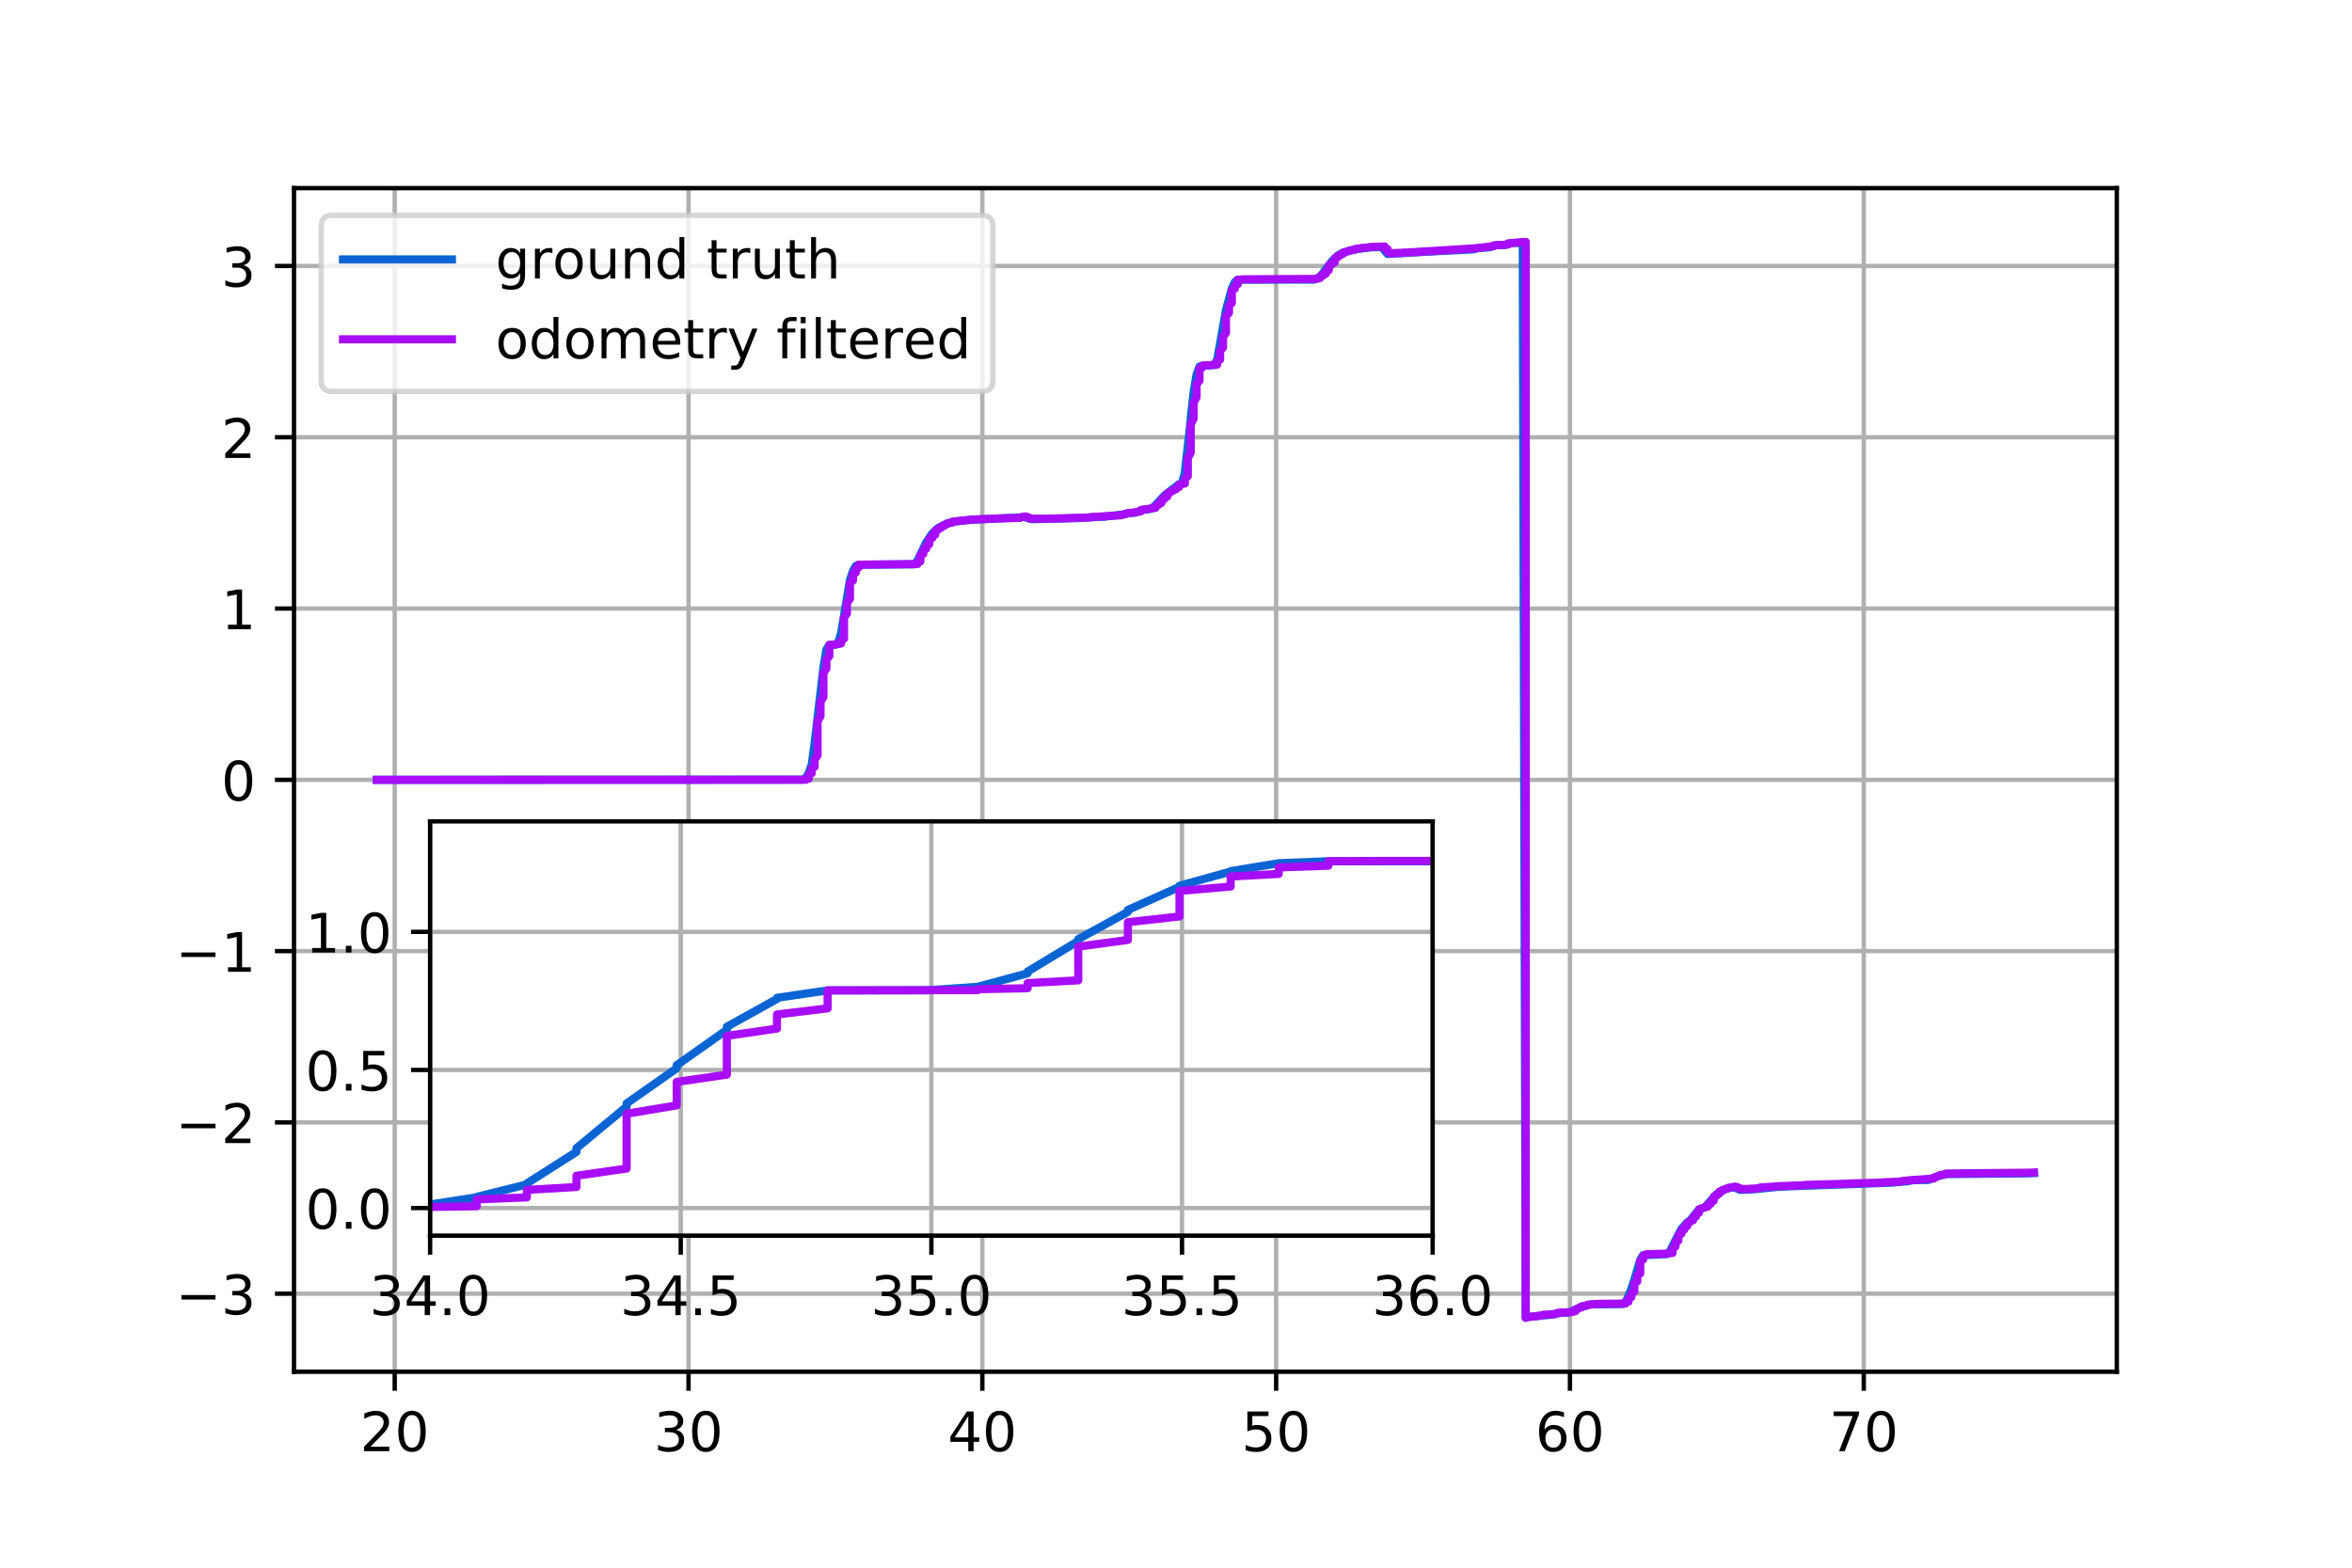 <?xml version="1.0" encoding="utf-8" standalone="no"?>
<!DOCTYPE svg PUBLIC "-//W3C//DTD SVG 1.1//EN"
  "http://www.w3.org/Graphics/SVG/1.1/DTD/svg11.dtd">
<!-- Created with matplotlib (https://matplotlib.org/) -->
<svg height="288pt" version="1.1" viewBox="0 0 432 288" width="432pt" xmlns="http://www.w3.org/2000/svg" xmlns:xlink="http://www.w3.org/1999/xlink">
 <defs>
  <style type="text/css">
*{stroke-linecap:butt;stroke-linejoin:round;}
  </style>
 </defs>
 <g id="figure_1">
  <g id="patch_1">
   <path d="M 0 288 
L 432 288 
L 432 0 
L 0 0 
z
" style="fill:#ffffff;"/>
  </g>
  <g id="axes_1">
   <g id="patch_2">
    <path d="M 54 252 
L 388.8 252 
L 388.8 34.56 
L 54 34.56 
z
" style="fill:#ffffff;"/>
   </g>
   <g id="matplotlib.axis_1">
    <g id="xtick_1">
     <g id="line2d_1">
      <path clip-path="url(#p3c1701b77e)" d="M 72.499 252 
L 72.499 34.56 
" style="fill:none;stroke:#b0b0b0;stroke-linecap:square;stroke-width:0.8;"/>
     </g>
     <g id="line2d_2">
      <defs>
       <path d="M 0 0 
L 0 3.5 
" id="m0118f9ee13" style="stroke:#000000;stroke-width:0.8;"/>
      </defs>
      <g>
       <use style="stroke:#000000;stroke-width:0.8;" x="72.499" xlink:href="#m0118f9ee13" y="252"/>
      </g>
     </g>
     <g id="text_1">
      <!-- 20 -->
      <defs>
       <path d="M 19.188 8.297 
L 53.609 8.297 
L 53.609 0 
L 7.328 0 
L 7.328 8.297 
Q 12.938 14.109 22.625 23.891 
Q 32.328 33.688 34.812 36.531 
Q 39.547 41.844 41.422 45.531 
Q 43.312 49.219 43.312 52.781 
Q 43.312 58.594 39.234 62.25 
Q 35.156 65.922 28.609 65.922 
Q 23.969 65.922 18.812 64.312 
Q 13.672 62.703 7.812 59.422 
L 7.812 69.391 
Q 13.766 71.781 18.938 73 
Q 24.125 74.219 28.422 74.219 
Q 39.75 74.219 46.484 68.547 
Q 53.219 62.891 53.219 53.422 
Q 53.219 48.922 51.531 44.891 
Q 49.859 40.875 45.406 35.406 
Q 44.188 33.984 37.641 27.219 
Q 31.109 20.453 19.188 8.297 
z
" id="DejaVuSans-50"/>
       <path d="M 31.781 66.406 
Q 24.172 66.406 20.328 58.906 
Q 16.5 51.422 16.5 36.375 
Q 16.5 21.391 20.328 13.891 
Q 24.172 6.391 31.781 6.391 
Q 39.453 6.391 43.281 13.891 
Q 47.125 21.391 47.125 36.375 
Q 47.125 51.422 43.281 58.906 
Q 39.453 66.406 31.781 66.406 
z
M 31.781 74.219 
Q 44.047 74.219 50.516 64.516 
Q 56.984 54.828 56.984 36.375 
Q 56.984 17.969 50.516 8.266 
Q 44.047 -1.422 31.781 -1.422 
Q 19.531 -1.422 13.062 8.266 
Q 6.594 17.969 6.594 36.375 
Q 6.594 54.828 13.062 64.516 
Q 19.531 74.219 31.781 74.219 
z
" id="DejaVuSans-48"/>
      </defs>
      <g transform="translate(66.137 266.598)scale(0.1 -0.1)">
       <use xlink:href="#DejaVuSans-50"/>
       <use x="63.623" xlink:href="#DejaVuSans-48"/>
      </g>
     </g>
    </g>
    <g id="xtick_2">
     <g id="line2d_3">
      <path clip-path="url(#p3c1701b77e)" d="M 126.464 252 
L 126.464 34.56 
" style="fill:none;stroke:#b0b0b0;stroke-linecap:square;stroke-width:0.8;"/>
     </g>
     <g id="line2d_4">
      <g>
       <use style="stroke:#000000;stroke-width:0.8;" x="126.464" xlink:href="#m0118f9ee13" y="252"/>
      </g>
     </g>
     <g id="text_2">
      <!-- 30 -->
      <defs>
       <path d="M 40.578 39.312 
Q 47.656 37.797 51.625 33 
Q 55.609 28.219 55.609 21.188 
Q 55.609 10.406 48.188 4.484 
Q 40.766 -1.422 27.094 -1.422 
Q 22.516 -1.422 17.656 -0.516 
Q 12.797 0.391 7.625 2.203 
L 7.625 11.719 
Q 11.719 9.328 16.594 8.109 
Q 21.484 6.891 26.812 6.891 
Q 36.078 6.891 40.938 10.547 
Q 45.797 14.203 45.797 21.188 
Q 45.797 27.641 41.281 31.266 
Q 36.766 34.906 28.719 34.906 
L 20.219 34.906 
L 20.219 43.016 
L 29.109 43.016 
Q 36.375 43.016 40.234 45.922 
Q 44.094 48.828 44.094 54.297 
Q 44.094 59.906 40.109 62.906 
Q 36.141 65.922 28.719 65.922 
Q 24.656 65.922 20.016 65.031 
Q 15.375 64.156 9.812 62.312 
L 9.812 71.094 
Q 15.438 72.656 20.344 73.438 
Q 25.25 74.219 29.594 74.219 
Q 40.828 74.219 47.359 69.109 
Q 53.906 64.016 53.906 55.328 
Q 53.906 49.266 50.438 45.094 
Q 46.969 40.922 40.578 39.312 
z
" id="DejaVuSans-51"/>
      </defs>
      <g transform="translate(120.102 266.598)scale(0.1 -0.1)">
       <use xlink:href="#DejaVuSans-51"/>
       <use x="63.623" xlink:href="#DejaVuSans-48"/>
      </g>
     </g>
    </g>
    <g id="xtick_3">
     <g id="line2d_5">
      <path clip-path="url(#p3c1701b77e)" d="M 180.43 252 
L 180.43 34.56 
" style="fill:none;stroke:#b0b0b0;stroke-linecap:square;stroke-width:0.8;"/>
     </g>
     <g id="line2d_6">
      <g>
       <use style="stroke:#000000;stroke-width:0.8;" x="180.43" xlink:href="#m0118f9ee13" y="252"/>
      </g>
     </g>
     <g id="text_3">
      <!-- 40 -->
      <defs>
       <path d="M 37.797 64.312 
L 12.891 25.391 
L 37.797 25.391 
z
M 35.203 72.906 
L 47.609 72.906 
L 47.609 25.391 
L 58.016 25.391 
L 58.016 17.188 
L 47.609 17.188 
L 47.609 0 
L 37.797 0 
L 37.797 17.188 
L 4.891 17.188 
L 4.891 26.703 
z
" id="DejaVuSans-52"/>
      </defs>
      <g transform="translate(174.067 266.598)scale(0.1 -0.1)">
       <use xlink:href="#DejaVuSans-52"/>
       <use x="63.623" xlink:href="#DejaVuSans-48"/>
      </g>
     </g>
    </g>
    <g id="xtick_4">
     <g id="line2d_7">
      <path clip-path="url(#p3c1701b77e)" d="M 234.395 252 
L 234.395 34.56 
" style="fill:none;stroke:#b0b0b0;stroke-linecap:square;stroke-width:0.8;"/>
     </g>
     <g id="line2d_8">
      <g>
       <use style="stroke:#000000;stroke-width:0.8;" x="234.395" xlink:href="#m0118f9ee13" y="252"/>
      </g>
     </g>
     <g id="text_4">
      <!-- 50 -->
      <defs>
       <path d="M 10.797 72.906 
L 49.516 72.906 
L 49.516 64.594 
L 19.828 64.594 
L 19.828 46.734 
Q 21.969 47.469 24.109 47.828 
Q 26.266 48.188 28.422 48.188 
Q 40.625 48.188 47.75 41.5 
Q 54.891 34.812 54.891 23.391 
Q 54.891 11.625 47.562 5.094 
Q 40.234 -1.422 26.906 -1.422 
Q 22.312 -1.422 17.547 -0.641 
Q 12.797 0.141 7.719 1.703 
L 7.719 11.625 
Q 12.109 9.234 16.797 8.062 
Q 21.484 6.891 26.703 6.891 
Q 35.156 6.891 40.078 11.328 
Q 45.016 15.766 45.016 23.391 
Q 45.016 31 40.078 35.438 
Q 35.156 39.891 26.703 39.891 
Q 22.75 39.891 18.812 39.016 
Q 14.891 38.141 10.797 36.281 
z
" id="DejaVuSans-53"/>
      </defs>
      <g transform="translate(228.032 266.598)scale(0.1 -0.1)">
       <use xlink:href="#DejaVuSans-53"/>
       <use x="63.623" xlink:href="#DejaVuSans-48"/>
      </g>
     </g>
    </g>
    <g id="xtick_5">
     <g id="line2d_9">
      <path clip-path="url(#p3c1701b77e)" d="M 288.36 252 
L 288.36 34.56 
" style="fill:none;stroke:#b0b0b0;stroke-linecap:square;stroke-width:0.8;"/>
     </g>
     <g id="line2d_10">
      <g>
       <use style="stroke:#000000;stroke-width:0.8;" x="288.36" xlink:href="#m0118f9ee13" y="252"/>
      </g>
     </g>
     <g id="text_5">
      <!-- 60 -->
      <defs>
       <path d="M 33.016 40.375 
Q 26.375 40.375 22.484 35.828 
Q 18.609 31.297 18.609 23.391 
Q 18.609 15.531 22.484 10.953 
Q 26.375 6.391 33.016 6.391 
Q 39.656 6.391 43.531 10.953 
Q 47.406 15.531 47.406 23.391 
Q 47.406 31.297 43.531 35.828 
Q 39.656 40.375 33.016 40.375 
z
M 52.594 71.297 
L 52.594 62.312 
Q 48.875 64.062 45.094 64.984 
Q 41.312 65.922 37.594 65.922 
Q 27.828 65.922 22.672 59.328 
Q 17.531 52.734 16.797 39.406 
Q 19.672 43.656 24.016 45.922 
Q 28.375 48.188 33.594 48.188 
Q 44.578 48.188 50.953 41.516 
Q 57.328 34.859 57.328 23.391 
Q 57.328 12.156 50.688 5.359 
Q 44.047 -1.422 33.016 -1.422 
Q 20.359 -1.422 13.672 8.266 
Q 6.984 17.969 6.984 36.375 
Q 6.984 53.656 15.188 63.938 
Q 23.391 74.219 37.203 74.219 
Q 40.922 74.219 44.703 73.484 
Q 48.484 72.75 52.594 71.297 
z
" id="DejaVuSans-54"/>
      </defs>
      <g transform="translate(281.998 266.598)scale(0.1 -0.1)">
       <use xlink:href="#DejaVuSans-54"/>
       <use x="63.623" xlink:href="#DejaVuSans-48"/>
      </g>
     </g>
    </g>
    <g id="xtick_6">
     <g id="line2d_11">
      <path clip-path="url(#p3c1701b77e)" d="M 342.325 252 
L 342.325 34.56 
" style="fill:none;stroke:#b0b0b0;stroke-linecap:square;stroke-width:0.8;"/>
     </g>
     <g id="line2d_12">
      <g>
       <use style="stroke:#000000;stroke-width:0.8;" x="342.325" xlink:href="#m0118f9ee13" y="252"/>
      </g>
     </g>
     <g id="text_6">
      <!-- 70 -->
      <defs>
       <path d="M 8.203 72.906 
L 55.078 72.906 
L 55.078 68.703 
L 28.609 0 
L 18.312 0 
L 43.219 64.594 
L 8.203 64.594 
z
" id="DejaVuSans-55"/>
      </defs>
      <g transform="translate(335.963 266.598)scale(0.1 -0.1)">
       <use xlink:href="#DejaVuSans-55"/>
       <use x="63.623" xlink:href="#DejaVuSans-48"/>
      </g>
     </g>
    </g>
   </g>
   <g id="matplotlib.axis_2">
    <g id="ytick_1">
     <g id="line2d_13">
      <path clip-path="url(#p3c1701b77e)" d="M 54 237.661 
L 388.8 237.661 
" style="fill:none;stroke:#b0b0b0;stroke-linecap:square;stroke-width:0.8;"/>
     </g>
     <g id="line2d_14">
      <defs>
       <path d="M 0 0 
L -3.5 0 
" id="mb3abea4420" style="stroke:#000000;stroke-width:0.8;"/>
      </defs>
      <g>
       <use style="stroke:#000000;stroke-width:0.8;" x="54" xlink:href="#mb3abea4420" y="237.661"/>
      </g>
     </g>
     <g id="text_7">
      <!-- −3 -->
      <defs>
       <path d="M 10.594 35.5 
L 73.188 35.5 
L 73.188 27.203 
L 10.594 27.203 
z
" id="DejaVuSans-8722"/>
      </defs>
      <g transform="translate(32.258 241.46)scale(0.1 -0.1)">
       <use xlink:href="#DejaVuSans-8722"/>
       <use x="83.789" xlink:href="#DejaVuSans-51"/>
      </g>
     </g>
    </g>
    <g id="ytick_2">
     <g id="line2d_15">
      <path clip-path="url(#p3c1701b77e)" d="M 54 206.194 
L 388.8 206.194 
" style="fill:none;stroke:#b0b0b0;stroke-linecap:square;stroke-width:0.8;"/>
     </g>
     <g id="line2d_16">
      <g>
       <use style="stroke:#000000;stroke-width:0.8;" x="54" xlink:href="#mb3abea4420" y="206.194"/>
      </g>
     </g>
     <g id="text_8">
      <!-- −2 -->
      <g transform="translate(32.258 209.994)scale(0.1 -0.1)">
       <use xlink:href="#DejaVuSans-8722"/>
       <use x="83.789" xlink:href="#DejaVuSans-50"/>
      </g>
     </g>
    </g>
    <g id="ytick_3">
     <g id="line2d_17">
      <path clip-path="url(#p3c1701b77e)" d="M 54 174.728 
L 388.8 174.728 
" style="fill:none;stroke:#b0b0b0;stroke-linecap:square;stroke-width:0.8;"/>
     </g>
     <g id="line2d_18">
      <g>
       <use style="stroke:#000000;stroke-width:0.8;" x="54" xlink:href="#mb3abea4420" y="174.728"/>
      </g>
     </g>
     <g id="text_9">
      <!-- −1 -->
      <defs>
       <path d="M 12.406 8.297 
L 28.516 8.297 
L 28.516 63.922 
L 10.984 60.406 
L 10.984 69.391 
L 28.422 72.906 
L 38.281 72.906 
L 38.281 8.297 
L 54.391 8.297 
L 54.391 0 
L 12.406 0 
z
" id="DejaVuSans-49"/>
      </defs>
      <g transform="translate(32.258 178.527)scale(0.1 -0.1)">
       <use xlink:href="#DejaVuSans-8722"/>
       <use x="83.789" xlink:href="#DejaVuSans-49"/>
      </g>
     </g>
    </g>
    <g id="ytick_4">
     <g id="line2d_19">
      <path clip-path="url(#p3c1701b77e)" d="M 54 143.261 
L 388.8 143.261 
" style="fill:none;stroke:#b0b0b0;stroke-linecap:square;stroke-width:0.8;"/>
     </g>
     <g id="line2d_20">
      <g>
       <use style="stroke:#000000;stroke-width:0.8;" x="54" xlink:href="#mb3abea4420" y="143.261"/>
      </g>
     </g>
     <g id="text_10">
      <!-- 0 -->
      <g transform="translate(40.638 147.06)scale(0.1 -0.1)">
       <use xlink:href="#DejaVuSans-48"/>
      </g>
     </g>
    </g>
    <g id="ytick_5">
     <g id="line2d_21">
      <path clip-path="url(#p3c1701b77e)" d="M 54 111.794 
L 388.8 111.794 
" style="fill:none;stroke:#b0b0b0;stroke-linecap:square;stroke-width:0.8;"/>
     </g>
     <g id="line2d_22">
      <g>
       <use style="stroke:#000000;stroke-width:0.8;" x="54" xlink:href="#mb3abea4420" y="111.794"/>
      </g>
     </g>
     <g id="text_11">
      <!-- 1 -->
      <g transform="translate(40.638 115.594)scale(0.1 -0.1)">
       <use xlink:href="#DejaVuSans-49"/>
      </g>
     </g>
    </g>
    <g id="ytick_6">
     <g id="line2d_23">
      <path clip-path="url(#p3c1701b77e)" d="M 54 80.328 
L 388.8 80.328 
" style="fill:none;stroke:#b0b0b0;stroke-linecap:square;stroke-width:0.8;"/>
     </g>
     <g id="line2d_24">
      <g>
       <use style="stroke:#000000;stroke-width:0.8;" x="54" xlink:href="#mb3abea4420" y="80.328"/>
      </g>
     </g>
     <g id="text_12">
      <!-- 2 -->
      <g transform="translate(40.638 84.127)scale(0.1 -0.1)">
       <use xlink:href="#DejaVuSans-50"/>
      </g>
     </g>
    </g>
    <g id="ytick_7">
     <g id="line2d_25">
      <path clip-path="url(#p3c1701b77e)" d="M 54 48.861 
L 388.8 48.861 
" style="fill:none;stroke:#b0b0b0;stroke-linecap:square;stroke-width:0.8;"/>
     </g>
     <g id="line2d_26">
      <g>
       <use style="stroke:#000000;stroke-width:0.8;" x="54" xlink:href="#mb3abea4420" y="48.861"/>
      </g>
     </g>
     <g id="text_13">
      <!-- 3 -->
      <g transform="translate(40.638 52.66)scale(0.1 -0.1)">
       <use xlink:href="#DejaVuSans-51"/>
      </g>
     </g>
    </g>
   </g>
   <g id="line2d_27">
    <path clip-path="url(#p3c1701b77e)" d="M 69.218 143.261 
L 69.218 143.261 
L 147.473 143.24 
L 147.473 143.24 
L 148.013 142.921 
L 148.552 141.989 
L 149.092 140.457 
L 149.626 136.443 
L 151.245 122.608 
L 151.785 119.308 
L 152.33 118.466 
L 153.409 118.452 
L 153.949 118.045 
L 154.483 116.32 
L 156.118 106.537 
L 156.669 104.875 
L 157.187 103.972 
L 157.721 103.751 
L 167.98 103.672 
L 168.514 102.994 
L 170.133 99.632 
L 171.212 98.024 
L 172.292 97.007 
L 173.916 96.186 
L 174.99 95.858 
L 178.233 95.505 
L 187.402 95.056 
L 187.402 95.052 
L 187.942 94.94 
L 187.942 94.94 
L 189.561 95.386 
L 196.042 95.235 
L 196.042 95.235 
L 198.2 95.168 
L 198.2 95.164 
L 201.433 94.984 
L 201.433 94.984 
L 203.057 94.916 
L 203.057 94.9 
L 206.29 94.518 
L 207.369 94.234 
L 208.448 94.212 
L 208.448 94.207 
L 210.067 93.628 
L 211.147 93.536 
L 211.686 93.283 
L 212.226 92.809 
L 213.845 91.082 
L 213.845 91.053 
L 216.543 88.957 
L 216.543 88.957 
L 217.083 88.88 
L 217.622 86.766 
L 218.702 77.237 
L 218.702 76.834 
L 219.247 71.979 
L 219.781 68.763 
L 220.321 67.34 
L 220.866 67.178 
L 223.024 67.066 
L 223.024 67.044 
L 223.564 66.048 
L 224.098 63.1 
L 225.178 56.961 
L 226.257 53.008 
L 226.802 51.834 
L 227.336 51.38 
L 227.336 51.38 
L 241.373 51.364 
L 241.373 51.361 
L 241.907 51.164 
L 242.446 50.804 
L 242.986 50.197 
L 244.605 48.033 
L 245.684 46.959 
L 246.764 46.375 
L 248.922 45.803 
L 251.626 45.453 
L 253.779 45.363 
L 253.779 45.368 
L 254.858 46.652 
L 257.028 46.54 
L 257.028 46.549 
L 260.255 46.346 
L 261.334 46.276 
L 261.334 46.276 
L 263.498 46.183 
L 263.498 46.169 
L 263.498 46.165 
L 270.514 45.814 
L 271.588 45.569 
L 272.667 45.497 
L 272.667 45.497 
L 273.757 45.386 
L 273.757 45.361 
L 274.831 45.05 
L 276.444 45.008 
L 276.444 44.988 
L 277.524 44.641 
L 279.143 44.588 
L 279.688 44.447 
L 280.233 242.02 
L 280.238 242.001 
L 282.92 241.689 
L 284.545 241.577 
L 285.624 241.389 
L 285.624 241.378 
L 286.703 241.196 
L 288.317 241.105 
L 289.402 240.568 
L 290.481 240.021 
L 290.481 240.021 
L 291.015 239.962 
L 292.1 239.629 
L 298.031 239.568 
L 298.031 239.558 
L 298.57 239.225 
L 299.11 238.086 
L 299.65 236.727 
L 300.189 235.079 
L 301.274 231.441 
L 301.808 230.578 
L 303.432 230.523 
L 306.131 230.407 
L 306.665 230.07 
L 306.665 229.997 
L 307.75 227.852 
L 308.824 225.774 
L 309.903 224.583 
L 310.443 224.202 
L 310.982 223.539 
L 312.062 222.192 
L 313.141 221.779 
L 315.305 219.367 
L 316.395 218.626 
L 317.463 218.281 
L 318.537 218.116 
L 318.537 218.122 
L 319.622 218.6 
L 319.622 218.6 
L 321.775 218.514 
L 326.632 218.03 
L 326.632 218.03 
L 328.251 217.966 
L 328.251 217.958 
L 329.87 217.888 
L 329.87 217.888 
L 347.139 217.288 
L 347.139 217.288 
L 350.377 217.006 
L 351.461 216.794 
L 354.16 216.779 
L 355.244 216.36 
L 355.244 216.355 
L 356.313 215.955 
L 356.858 215.866 
L 357.392 215.692 
L 360.636 215.668 
L 372.503 215.565 
L 373.582 215.514 
L 373.582 215.514 
" style="fill:none;stroke:#0b64d4;stroke-linecap:square;stroke-width:1.5;"/>
   </g>
   <g id="line2d_28">
    <path clip-path="url(#p3c1701b77e)" d="M 69.218 143.264 
L 69.218 143.264 
L 148.013 143.243 
L 148.013 143.199 
L 148.013 143.143 
L 148.552 143.057 
L 148.552 142.278 
L 149.092 142.048 
L 149.092 141.197 
L 149.626 140.864 
L 149.626 139.583 
L 150.166 138.764 
L 150.166 132.519 
L 150.706 131.567 
L 150.706 128.892 
L 151.245 128.063 
L 151.245 123.649 
L 151.785 122.815 
L 151.785 121.208 
L 152.33 120.513 
L 152.33 118.469 
L 153.949 118.33 
L 154.483 118.217 
L 154.483 117.632 
L 155.028 117.319 
L 155.028 113.477 
L 155.562 112.714 
L 155.562 110.694 
L 156.118 110.041 
L 156.118 107.133 
L 156.669 106.63 
L 156.669 105.491 
L 157.187 105.188 
L 157.187 104.453 
L 157.721 104.255 
L 157.721 103.745 
L 160.43 103.707 
L 168.514 103.621 
L 168.514 103.302 
L 169.054 103.148 
L 169.054 101.986 
L 169.599 101.734 
L 169.599 101.036 
L 170.133 100.798 
L 170.133 100.214 
L 170.673 99.995 
L 170.673 99.028 
L 171.212 98.859 
L 171.212 98.401 
L 171.757 98.256 
L 171.757 97.511 
L 172.292 97.337 
L 172.292 97.153 
L 172.831 96.965 
L 172.831 96.76 
L 173.376 96.627 
L 173.376 96.466 
L 173.916 96.321 
L 173.916 96.179 
L 174.99 95.981 
L 174.99 95.828 
L 176.609 95.651 
L 176.609 95.639 
L 178.233 95.497 
L 178.233 95.46 
L 183.085 95.262 
L 183.085 95.255 
L 187.402 95.139 
L 187.402 95.082 
L 187.942 94.948 
L 187.942 94.897 
L 188.481 94.887 
L 188.481 94.939 
L 189.021 95.08 
L 189.021 95.234 
L 190.651 95.309 
L 195.502 95.208 
L 195.502 95.205 
L 200.354 95.052 
L 200.354 94.998 
L 205.75 94.671 
L 205.75 94.655 
L 206.29 94.555 
L 206.829 94.404 
L 206.829 94.339 
L 209.528 93.957 
L 209.528 93.681 
L 212.226 93.302 
L 212.226 92.961 
L 212.766 92.76 
L 212.766 92.538 
L 213.305 92.421 
L 213.305 91.823 
L 213.845 91.702 
L 213.845 91.349 
L 214.39 91.23 
L 214.39 90.667 
L 214.924 90.5 
L 214.924 90.332 
L 215.464 90.153 
L 215.464 90.037 
L 216.003 89.875 
L 216.003 89.693 
L 216.543 89.488 
L 216.543 89.037 
L 217.622 88.826 
L 217.622 87.97 
L 218.167 87.465 
L 218.167 84.186 
L 218.702 83.137 
L 218.702 77.992 
L 219.247 76.875 
L 219.247 73.929 
L 219.781 72.964 
L 219.781 70.552 
L 220.321 69.92 
L 220.321 67.735 
L 220.866 67.496 
L 220.866 67.152 
L 223.564 66.998 
L 223.564 66.363 
L 224.098 66.061 
L 224.098 64.503 
L 224.638 63.84 
L 224.638 61.845 
L 225.178 61.162 
L 225.178 58.051 
L 225.728 57.479 
L 225.733 56.105 
L 226.257 55.659 
L 226.257 53.345 
L 226.802 53.017 
L 226.802 52.474 
L 227.336 52.217 
L 227.336 51.415 
L 228.415 51.312 
L 241.907 51.238 
L 241.907 51.197 
L 242.446 51.088 
L 242.446 50.811 
L 242.986 50.641 
L 242.986 50.413 
L 243.526 50.28 
L 243.526 49.799 
L 244.071 49.625 
L 244.071 48.725 
L 244.605 48.595 
L 244.605 48.337 
L 245.15 48.2 
L 245.15 47.466 
L 245.684 47.271 
L 245.684 47.073 
L 246.224 46.885 
L 246.224 46.737 
L 246.764 46.584 
L 246.764 46.38 
L 247.309 46.258 
L 247.309 46.22 
L 247.848 46.079 
L 247.848 46.019 
L 248.922 45.853 
L 248.922 45.741 
L 250.002 45.595 
L 250.002 45.564 
L 251.626 45.412 
L 251.626 45.379 
L 254.34 45.286 
L 254.34 45.437 
L 254.34 45.595 
L 254.858 45.766 
L 254.858 46.263 
L 255.409 46.506 
L 255.409 46.564 
L 255.409 46.521 
L 258.641 46.386 
L 258.641 46.368 
L 258.641 46.368 
L 260.8 46.261 
L 260.8 46.26 
L 260.8 46.246 
L 271.048 45.605 
L 274.291 45.225 
L 274.291 45.088 
L 276.99 44.932 
L 276.99 44.71 
L 280.238 44.444 
L 280.238 242.116 
L 280.238 241.995 
L 282.92 241.727 
L 282.92 241.693 
L 283.46 241.56 
L 283.46 241.521 
L 285.624 241.447 
L 285.624 241.428 
L 285.624 241.326 
L 286.158 241.204 
L 286.158 241.168 
L 288.856 241.026 
L 288.856 240.943 
L 289.402 240.849 
L 289.402 240.542 
L 289.936 240.39 
L 289.936 240.323 
L 290.481 240.186 
L 290.481 240 
L 291.576 239.826 
L 291.576 239.693 
L 293.719 239.527 
L 298.57 239.472 
L 298.57 239.426 
L 298.57 239.246 
L 299.11 239.139 
L 299.11 238.548 
L 299.65 238.284 
L 299.65 237.569 
L 300.189 237.268 
L 300.189 235.727 
L 300.729 235.391 
L 300.729 234.284 
L 301.274 233.942 
L 301.274 231.681 
L 301.808 231.378 
L 301.808 230.748 
L 302.353 230.488 
L 302.353 230.414 
L 306.131 230.297 
L 307.205 230.188 
L 307.205 229.279 
L 307.75 228.99 
L 307.75 228.152 
L 308.284 227.898 
L 308.284 226.905 
L 308.824 226.653 
L 308.824 226.099 
L 309.363 225.88 
L 309.363 225.378 
L 309.903 225.235 
L 309.903 224.653 
L 310.443 224.476 
L 310.443 224.313 
L 310.982 224.163 
L 310.982 223.604 
L 311.522 223.448 
L 311.522 222.955 
L 312.062 222.788 
L 312.062 222.17 
L 312.607 221.981 
L 312.607 221.949 
L 313.141 221.822 
L 313.141 221.752 
L 313.68 221.67 
L 313.68 221.276 
L 314.226 221.128 
L 314.226 220.731 
L 314.76 220.596 
L 314.771 219.851 
L 315.305 219.65 
L 315.305 219.45 
L 315.844 219.259 
L 315.844 218.9 
L 316.395 218.763 
L 316.395 218.637 
L 316.918 218.466 
L 316.918 218.42 
L 317.463 218.289 
L 317.463 218.203 
L 318.537 218.055 
L 318.537 217.992 
L 319.077 218.054 
L 319.077 218.118 
L 319.622 218.278 
L 319.622 218.429 
L 321.241 218.44 
L 321.241 218.393 
L 321.241 218.394 
L 322.855 218.323 
L 322.855 218.308 
L 322.855 218.279 
L 323.394 218.151 
L 323.394 218.139 
L 326.092 217.963 
L 326.092 217.937 
L 331.489 217.725 
L 331.489 217.676 
L 340.123 217.428 
L 340.123 217.405 
L 345.525 217.26 
L 345.525 217.228 
L 349.303 217.046 
L 349.303 216.972 
L 350.916 216.815 
L 355.244 216.496 
L 355.244 216.301 
L 355.779 216.151 
L 355.779 216.108 
L 356.313 215.975 
L 356.313 215.867 
L 357.398 215.709 
L 357.398 215.597 
L 361.175 215.544 
L 373.048 215.433 
L 373.048 215.424 
L 373.582 215.391 
L 373.582 215.391 
" style="fill:none;stroke:#a80dfa;stroke-linecap:square;stroke-width:1.5;"/>
   </g>
   <g id="patch_3">
    <path d="M 54 252 
L 54 34.56 
" style="fill:none;stroke:#000000;stroke-linecap:square;stroke-linejoin:miter;stroke-width:0.8;"/>
   </g>
   <g id="patch_4">
    <path d="M 388.8 252 
L 388.8 34.56 
" style="fill:none;stroke:#000000;stroke-linecap:square;stroke-linejoin:miter;stroke-width:0.8;"/>
   </g>
   <g id="patch_5">
    <path d="M 54 252 
L 388.8 252 
" style="fill:none;stroke:#000000;stroke-linecap:square;stroke-linejoin:miter;stroke-width:0.8;"/>
   </g>
   <g id="patch_6">
    <path d="M 54 34.56 
L 388.8 34.56 
" style="fill:none;stroke:#000000;stroke-linecap:square;stroke-linejoin:miter;stroke-width:0.8;"/>
   </g>
   <g id="legend_1">
    <g id="patch_7">
     <path d="M 61 71.916 
L 180.367 71.916 
Q 182.367 71.916 182.367 69.916 
L 182.367 41.56 
Q 182.367 39.56 180.367 39.56 
L 61 39.56 
Q 59 39.56 59 41.56 
L 59 69.916 
Q 59 71.916 61 71.916 
z
" style="fill:#ffffff;opacity:0.8;stroke:#cccccc;stroke-linejoin:miter;"/>
    </g>
    <g id="line2d_29">
     <path d="M 63 47.658 
L 83 47.658 
" style="fill:none;stroke:#0b64d4;stroke-linecap:square;stroke-width:1.5;"/>
    </g>
    <g id="line2d_30"/>
    <g id="text_14">
     <!-- ground truth -->
     <defs>
      <path d="M 45.406 27.984 
Q 45.406 37.75 41.375 43.109 
Q 37.359 48.484 30.078 48.484 
Q 22.859 48.484 18.828 43.109 
Q 14.797 37.75 14.797 27.984 
Q 14.797 18.266 18.828 12.891 
Q 22.859 7.516 30.078 7.516 
Q 37.359 7.516 41.375 12.891 
Q 45.406 18.266 45.406 27.984 
z
M 54.391 6.781 
Q 54.391 -7.172 48.188 -13.984 
Q 42 -20.797 29.203 -20.797 
Q 24.469 -20.797 20.266 -20.094 
Q 16.062 -19.391 12.109 -17.922 
L 12.109 -9.188 
Q 16.062 -11.328 19.922 -12.344 
Q 23.781 -13.375 27.781 -13.375 
Q 36.625 -13.375 41.016 -8.766 
Q 45.406 -4.156 45.406 5.172 
L 45.406 9.625 
Q 42.625 4.781 38.281 2.391 
Q 33.938 0 27.875 0 
Q 17.828 0 11.672 7.656 
Q 5.516 15.328 5.516 27.984 
Q 5.516 40.672 11.672 48.328 
Q 17.828 56 27.875 56 
Q 33.938 56 38.281 53.609 
Q 42.625 51.219 45.406 46.391 
L 45.406 54.688 
L 54.391 54.688 
z
" id="DejaVuSans-103"/>
      <path d="M 41.109 46.297 
Q 39.594 47.172 37.812 47.578 
Q 36.031 48 33.891 48 
Q 26.266 48 22.188 43.047 
Q 18.109 38.094 18.109 28.812 
L 18.109 0 
L 9.078 0 
L 9.078 54.688 
L 18.109 54.688 
L 18.109 46.188 
Q 20.953 51.172 25.484 53.578 
Q 30.031 56 36.531 56 
Q 37.453 56 38.578 55.875 
Q 39.703 55.766 41.062 55.516 
z
" id="DejaVuSans-114"/>
      <path d="M 30.609 48.391 
Q 23.391 48.391 19.188 42.75 
Q 14.984 37.109 14.984 27.297 
Q 14.984 17.484 19.156 11.844 
Q 23.344 6.203 30.609 6.203 
Q 37.797 6.203 41.984 11.859 
Q 46.188 17.531 46.188 27.297 
Q 46.188 37.016 41.984 42.703 
Q 37.797 48.391 30.609 48.391 
z
M 30.609 56 
Q 42.328 56 49.016 48.375 
Q 55.719 40.766 55.719 27.297 
Q 55.719 13.875 49.016 6.219 
Q 42.328 -1.422 30.609 -1.422 
Q 18.844 -1.422 12.172 6.219 
Q 5.516 13.875 5.516 27.297 
Q 5.516 40.766 12.172 48.375 
Q 18.844 56 30.609 56 
z
" id="DejaVuSans-111"/>
      <path d="M 8.5 21.578 
L 8.5 54.688 
L 17.484 54.688 
L 17.484 21.922 
Q 17.484 14.156 20.5 10.266 
Q 23.531 6.391 29.594 6.391 
Q 36.859 6.391 41.078 11.031 
Q 45.312 15.672 45.312 23.688 
L 45.312 54.688 
L 54.297 54.688 
L 54.297 0 
L 45.312 0 
L 45.312 8.406 
Q 42.047 3.422 37.719 1 
Q 33.406 -1.422 27.688 -1.422 
Q 18.266 -1.422 13.375 4.438 
Q 8.5 10.297 8.5 21.578 
z
M 31.109 56 
z
" id="DejaVuSans-117"/>
      <path d="M 54.891 33.016 
L 54.891 0 
L 45.906 0 
L 45.906 32.719 
Q 45.906 40.484 42.875 44.328 
Q 39.844 48.188 33.797 48.188 
Q 26.516 48.188 22.312 43.547 
Q 18.109 38.922 18.109 30.906 
L 18.109 0 
L 9.078 0 
L 9.078 54.688 
L 18.109 54.688 
L 18.109 46.188 
Q 21.344 51.125 25.703 53.562 
Q 30.078 56 35.797 56 
Q 45.219 56 50.047 50.172 
Q 54.891 44.344 54.891 33.016 
z
" id="DejaVuSans-110"/>
      <path d="M 45.406 46.391 
L 45.406 75.984 
L 54.391 75.984 
L 54.391 0 
L 45.406 0 
L 45.406 8.203 
Q 42.578 3.328 38.25 0.953 
Q 33.938 -1.422 27.875 -1.422 
Q 17.969 -1.422 11.734 6.484 
Q 5.516 14.406 5.516 27.297 
Q 5.516 40.188 11.734 48.094 
Q 17.969 56 27.875 56 
Q 33.938 56 38.25 53.625 
Q 42.578 51.266 45.406 46.391 
z
M 14.797 27.297 
Q 14.797 17.391 18.875 11.75 
Q 22.953 6.109 30.078 6.109 
Q 37.203 6.109 41.297 11.75 
Q 45.406 17.391 45.406 27.297 
Q 45.406 37.203 41.297 42.844 
Q 37.203 48.484 30.078 48.484 
Q 22.953 48.484 18.875 42.844 
Q 14.797 37.203 14.797 27.297 
z
" id="DejaVuSans-100"/>
      <path id="DejaVuSans-32"/>
      <path d="M 18.312 70.219 
L 18.312 54.688 
L 36.812 54.688 
L 36.812 47.703 
L 18.312 47.703 
L 18.312 18.016 
Q 18.312 11.328 20.141 9.422 
Q 21.969 7.516 27.594 7.516 
L 36.812 7.516 
L 36.812 0 
L 27.594 0 
Q 17.188 0 13.234 3.875 
Q 9.281 7.766 9.281 18.016 
L 9.281 47.703 
L 2.688 47.703 
L 2.688 54.688 
L 9.281 54.688 
L 9.281 70.219 
z
" id="DejaVuSans-116"/>
      <path d="M 54.891 33.016 
L 54.891 0 
L 45.906 0 
L 45.906 32.719 
Q 45.906 40.484 42.875 44.328 
Q 39.844 48.188 33.797 48.188 
Q 26.516 48.188 22.312 43.547 
Q 18.109 38.922 18.109 30.906 
L 18.109 0 
L 9.078 0 
L 9.078 75.984 
L 18.109 75.984 
L 18.109 46.188 
Q 21.344 51.125 25.703 53.562 
Q 30.078 56 35.797 56 
Q 45.219 56 50.047 50.172 
Q 54.891 44.344 54.891 33.016 
z
" id="DejaVuSans-104"/>
     </defs>
     <g transform="translate(91 51.158)scale(0.1 -0.1)">
      <use xlink:href="#DejaVuSans-103"/>
      <use x="63.477" xlink:href="#DejaVuSans-114"/>
      <use x="104.559" xlink:href="#DejaVuSans-111"/>
      <use x="165.74" xlink:href="#DejaVuSans-117"/>
      <use x="229.119" xlink:href="#DejaVuSans-110"/>
      <use x="292.498" xlink:href="#DejaVuSans-100"/>
      <use x="355.975" xlink:href="#DejaVuSans-32"/>
      <use x="387.762" xlink:href="#DejaVuSans-116"/>
      <use x="426.971" xlink:href="#DejaVuSans-114"/>
      <use x="468.084" xlink:href="#DejaVuSans-117"/>
      <use x="531.463" xlink:href="#DejaVuSans-116"/>
      <use x="570.672" xlink:href="#DejaVuSans-104"/>
     </g>
    </g>
    <g id="line2d_31">
     <path d="M 63 62.337 
L 83 62.337 
" style="fill:none;stroke:#a80dfa;stroke-linecap:square;stroke-width:1.5;"/>
    </g>
    <g id="line2d_32"/>
    <g id="text_15">
     <!-- odometry filtered -->
     <defs>
      <path d="M 52 44.188 
Q 55.375 50.25 60.062 53.125 
Q 64.75 56 71.094 56 
Q 79.641 56 84.281 50.016 
Q 88.922 44.047 88.922 33.016 
L 88.922 0 
L 79.891 0 
L 79.891 32.719 
Q 79.891 40.578 77.094 44.375 
Q 74.312 48.188 68.609 48.188 
Q 61.625 48.188 57.562 43.547 
Q 53.516 38.922 53.516 30.906 
L 53.516 0 
L 44.484 0 
L 44.484 32.719 
Q 44.484 40.625 41.703 44.406 
Q 38.922 48.188 33.109 48.188 
Q 26.219 48.188 22.156 43.531 
Q 18.109 38.875 18.109 30.906 
L 18.109 0 
L 9.078 0 
L 9.078 54.688 
L 18.109 54.688 
L 18.109 46.188 
Q 21.188 51.219 25.484 53.609 
Q 29.781 56 35.688 56 
Q 41.656 56 45.828 52.969 
Q 50 49.953 52 44.188 
z
" id="DejaVuSans-109"/>
      <path d="M 56.203 29.594 
L 56.203 25.203 
L 14.891 25.203 
Q 15.484 15.922 20.484 11.062 
Q 25.484 6.203 34.422 6.203 
Q 39.594 6.203 44.453 7.469 
Q 49.312 8.734 54.109 11.281 
L 54.109 2.781 
Q 49.266 0.734 44.188 -0.344 
Q 39.109 -1.422 33.891 -1.422 
Q 20.797 -1.422 13.156 6.188 
Q 5.516 13.812 5.516 26.812 
Q 5.516 40.234 12.766 48.109 
Q 20.016 56 32.328 56 
Q 43.359 56 49.781 48.891 
Q 56.203 41.797 56.203 29.594 
z
M 47.219 32.234 
Q 47.125 39.594 43.094 43.984 
Q 39.062 48.391 32.422 48.391 
Q 24.906 48.391 20.391 44.141 
Q 15.875 39.891 15.188 32.172 
z
" id="DejaVuSans-101"/>
      <path d="M 32.172 -5.078 
Q 28.375 -14.844 24.75 -17.812 
Q 21.141 -20.797 15.094 -20.797 
L 7.906 -20.797 
L 7.906 -13.281 
L 13.188 -13.281 
Q 16.891 -13.281 18.938 -11.516 
Q 21 -9.766 23.484 -3.219 
L 25.094 0.875 
L 2.984 54.688 
L 12.5 54.688 
L 29.594 11.922 
L 46.688 54.688 
L 56.203 54.688 
z
" id="DejaVuSans-121"/>
      <path d="M 37.109 75.984 
L 37.109 68.5 
L 28.516 68.5 
Q 23.688 68.5 21.797 66.547 
Q 19.922 64.594 19.922 59.516 
L 19.922 54.688 
L 34.719 54.688 
L 34.719 47.703 
L 19.922 47.703 
L 19.922 0 
L 10.891 0 
L 10.891 47.703 
L 2.297 47.703 
L 2.297 54.688 
L 10.891 54.688 
L 10.891 58.5 
Q 10.891 67.625 15.141 71.797 
Q 19.391 75.984 28.609 75.984 
z
" id="DejaVuSans-102"/>
      <path d="M 9.422 54.688 
L 18.406 54.688 
L 18.406 0 
L 9.422 0 
z
M 9.422 75.984 
L 18.406 75.984 
L 18.406 64.594 
L 9.422 64.594 
z
" id="DejaVuSans-105"/>
      <path d="M 9.422 75.984 
L 18.406 75.984 
L 18.406 0 
L 9.422 0 
z
" id="DejaVuSans-108"/>
     </defs>
     <g transform="translate(91 65.837)scale(0.1 -0.1)">
      <use xlink:href="#DejaVuSans-111"/>
      <use x="61.182" xlink:href="#DejaVuSans-100"/>
      <use x="124.658" xlink:href="#DejaVuSans-111"/>
      <use x="185.84" xlink:href="#DejaVuSans-109"/>
      <use x="283.252" xlink:href="#DejaVuSans-101"/>
      <use x="344.775" xlink:href="#DejaVuSans-116"/>
      <use x="383.984" xlink:href="#DejaVuSans-114"/>
      <use x="425.098" xlink:href="#DejaVuSans-121"/>
      <use x="484.277" xlink:href="#DejaVuSans-32"/>
      <use x="516.064" xlink:href="#DejaVuSans-102"/>
      <use x="551.27" xlink:href="#DejaVuSans-105"/>
      <use x="579.053" xlink:href="#DejaVuSans-108"/>
      <use x="606.836" xlink:href="#DejaVuSans-116"/>
      <use x="646.045" xlink:href="#DejaVuSans-101"/>
      <use x="707.568" xlink:href="#DejaVuSans-114"/>
      <use x="748.65" xlink:href="#DejaVuSans-101"/>
      <use x="810.174" xlink:href="#DejaVuSans-100"/>
     </g>
    </g>
   </g>
  </g>
  <g id="axes_2">
   <g id="patch_8">
    <path d="M 79 227 
L 263.14 227 
L 263.14 150.896 
L 79 150.896 
z
" style="fill:#ffffff;"/>
   </g>
   <g id="matplotlib.axis_3">
    <g id="xtick_7">
     <g id="line2d_33">
      <path clip-path="url(#p481662993e)" d="M 79 227 
L 79 150.896 
" style="fill:none;stroke:#b0b0b0;stroke-linecap:square;stroke-width:0.8;"/>
     </g>
     <g id="line2d_34">
      <g>
       <use style="stroke:#000000;stroke-width:0.8;" x="79" xlink:href="#m0118f9ee13" y="227"/>
      </g>
     </g>
     <g id="text_16">
      <!-- 34.0 -->
      <defs>
       <path d="M 10.688 12.406 
L 21 12.406 
L 21 0 
L 10.688 0 
z
" id="DejaVuSans-46"/>
      </defs>
      <g transform="translate(67.867 241.598)scale(0.1 -0.1)">
       <use xlink:href="#DejaVuSans-51"/>
       <use x="63.623" xlink:href="#DejaVuSans-52"/>
       <use x="127.246" xlink:href="#DejaVuSans-46"/>
       <use x="159.033" xlink:href="#DejaVuSans-48"/>
      </g>
     </g>
    </g>
    <g id="xtick_8">
     <g id="line2d_35">
      <path clip-path="url(#p481662993e)" d="M 125.035 227 
L 125.035 150.896 
" style="fill:none;stroke:#b0b0b0;stroke-linecap:square;stroke-width:0.8;"/>
     </g>
     <g id="line2d_36">
      <g>
       <use style="stroke:#000000;stroke-width:0.8;" x="125.035" xlink:href="#m0118f9ee13" y="227"/>
      </g>
     </g>
     <g id="text_17">
      <!-- 34.5 -->
      <g transform="translate(113.902 241.598)scale(0.1 -0.1)">
       <use xlink:href="#DejaVuSans-51"/>
       <use x="63.623" xlink:href="#DejaVuSans-52"/>
       <use x="127.246" xlink:href="#DejaVuSans-46"/>
       <use x="159.033" xlink:href="#DejaVuSans-53"/>
      </g>
     </g>
    </g>
    <g id="xtick_9">
     <g id="line2d_37">
      <path clip-path="url(#p481662993e)" d="M 171.07 227 
L 171.07 150.896 
" style="fill:none;stroke:#b0b0b0;stroke-linecap:square;stroke-width:0.8;"/>
     </g>
     <g id="line2d_38">
      <g>
       <use style="stroke:#000000;stroke-width:0.8;" x="171.07" xlink:href="#m0118f9ee13" y="227"/>
      </g>
     </g>
     <g id="text_18">
      <!-- 35.0 -->
      <g transform="translate(159.937 241.598)scale(0.1 -0.1)">
       <use xlink:href="#DejaVuSans-51"/>
       <use x="63.623" xlink:href="#DejaVuSans-53"/>
       <use x="127.246" xlink:href="#DejaVuSans-46"/>
       <use x="159.033" xlink:href="#DejaVuSans-48"/>
      </g>
     </g>
    </g>
    <g id="xtick_10">
     <g id="line2d_39">
      <path clip-path="url(#p481662993e)" d="M 217.105 227 
L 217.105 150.896 
" style="fill:none;stroke:#b0b0b0;stroke-linecap:square;stroke-width:0.8;"/>
     </g>
     <g id="line2d_40">
      <g>
       <use style="stroke:#000000;stroke-width:0.8;" x="217.105" xlink:href="#m0118f9ee13" y="227"/>
      </g>
     </g>
     <g id="text_19">
      <!-- 35.5 -->
      <g transform="translate(205.972 241.598)scale(0.1 -0.1)">
       <use xlink:href="#DejaVuSans-51"/>
       <use x="63.623" xlink:href="#DejaVuSans-53"/>
       <use x="127.246" xlink:href="#DejaVuSans-46"/>
       <use x="159.033" xlink:href="#DejaVuSans-53"/>
      </g>
     </g>
    </g>
    <g id="xtick_11">
     <g id="line2d_41">
      <path clip-path="url(#p481662993e)" d="M 263.14 227 
L 263.14 150.896 
" style="fill:none;stroke:#b0b0b0;stroke-linecap:square;stroke-width:0.8;"/>
     </g>
     <g id="line2d_42">
      <g>
       <use style="stroke:#000000;stroke-width:0.8;" x="263.14" xlink:href="#m0118f9ee13" y="227"/>
      </g>
     </g>
     <g id="text_20">
      <!-- 36.0 -->
      <g transform="translate(252.007 241.598)scale(0.1 -0.1)">
       <use xlink:href="#DejaVuSans-51"/>
       <use x="63.623" xlink:href="#DejaVuSans-54"/>
       <use x="127.246" xlink:href="#DejaVuSans-46"/>
       <use x="159.033" xlink:href="#DejaVuSans-48"/>
      </g>
     </g>
    </g>
   </g>
   <g id="matplotlib.axis_4">
    <g id="ytick_8">
     <g id="line2d_43">
      <path clip-path="url(#p481662993e)" d="M 79 221.926 
L 263.14 221.926 
" style="fill:none;stroke:#b0b0b0;stroke-linecap:square;stroke-width:0.8;"/>
     </g>
     <g id="line2d_44">
      <g>
       <use style="stroke:#000000;stroke-width:0.8;" x="79" xlink:href="#mb3abea4420" y="221.926"/>
      </g>
     </g>
     <g id="text_21">
      <!-- 0.0 -->
      <g transform="translate(56.097 225.726)scale(0.1 -0.1)">
       <use xlink:href="#DejaVuSans-48"/>
       <use x="63.623" xlink:href="#DejaVuSans-46"/>
       <use x="95.41" xlink:href="#DejaVuSans-48"/>
      </g>
     </g>
    </g>
    <g id="ytick_9">
     <g id="line2d_45">
      <path clip-path="url(#p481662993e)" d="M 79 196.558 
L 263.14 196.558 
" style="fill:none;stroke:#b0b0b0;stroke-linecap:square;stroke-width:0.8;"/>
     </g>
     <g id="line2d_46">
      <g>
       <use style="stroke:#000000;stroke-width:0.8;" x="79" xlink:href="#mb3abea4420" y="196.558"/>
      </g>
     </g>
     <g id="text_22">
      <!-- 0.5 -->
      <g transform="translate(56.097 200.358)scale(0.1 -0.1)">
       <use xlink:href="#DejaVuSans-48"/>
       <use x="63.623" xlink:href="#DejaVuSans-46"/>
       <use x="95.41" xlink:href="#DejaVuSans-53"/>
      </g>
     </g>
    </g>
    <g id="ytick_10">
     <g id="line2d_47">
      <path clip-path="url(#p481662993e)" d="M 79 171.19 
L 263.14 171.19 
" style="fill:none;stroke:#b0b0b0;stroke-linecap:square;stroke-width:0.8;"/>
     </g>
     <g id="line2d_48">
      <g>
       <use style="stroke:#000000;stroke-width:0.8;" x="79" xlink:href="#mb3abea4420" y="171.19"/>
      </g>
     </g>
     <g id="text_23">
      <!-- 1.0 -->
      <g transform="translate(56.097 174.99)scale(0.1 -0.1)">
       <use xlink:href="#DejaVuSans-49"/>
       <use x="63.623" xlink:href="#DejaVuSans-46"/>
       <use x="95.41" xlink:href="#DejaVuSans-48"/>
      </g>
     </g>
    </g>
   </g>
   <g id="line2d_49">
    <path clip-path="url(#p481662993e)" d="M 78.356 221.378 
L 87.563 219.956 
L 87.563 219.875 
L 96.77 217.591 
L 96.77 217.406 
L 105.884 211.609 
L 105.884 210.933 
L 115.091 203.312 
L 115.091 202.715 
L 124.298 196.248 
L 124.298 195.687 
L 133.505 189.186 
L 133.505 188.625 
L 142.712 183.513 
L 142.712 183.306 
L 152.012 181.948 
L 170.426 181.925 
L 179.633 181.283 
L 179.633 181.269 
L 188.747 178.81 
L 188.747 178.487 
L 198.047 172.873 
L 198.047 172.53 
L 207.161 167.518 
L 207.161 167.163 
L 216.645 162.927 
L 216.645 162.714 
L 226.036 160.114 
L 226.036 160.034 
L 234.875 158.578 
L 243.989 158.222 
L 271.61 158.221 
L 271.61 158.221 
" style="fill:none;stroke:#0b64d4;stroke-linecap:square;stroke-width:1.5;"/>
   </g>
   <g id="line2d_50">
    <path clip-path="url(#p481662993e)" d="M 78.356 221.737 
L 87.563 221.597 
L 87.563 221.412 
L 87.563 221.209 
L 87.563 220.957 
L 87.563 220.671 
L 87.563 220.342 
L 96.77 219.97 
L 96.77 219.522 
L 96.77 219.082 
L 96.77 218.598 
L 105.884 218.061 
L 105.884 217.513 
L 105.884 216.841 
L 105.884 215.996 
L 115.091 214.676 
L 115.091 213.054 
L 115.091 211.308 
L 115.091 209.518 
L 115.091 207.9 
L 115.091 206.226 
L 115.091 204.606 
L 124.298 203.071 
L 124.298 201.621 
L 124.298 200.227 
L 124.298 198.759 
L 133.505 197.422 
L 133.505 196.013 
L 133.505 194.615 
L 133.505 193.003 
L 133.505 191.8 
L 133.505 190.305 
L 142.712 188.96 
L 142.712 187.609 
L 142.712 186.369 
L 152.012 185.248 
L 152.012 184.272 
L 152.012 183.476 
L 152.012 182.847 
L 152.012 182.377 
L 152.012 182.083 
L 152.012 181.953 
L 161.126 181.934 
L 161.126 181.929 
L 161.126 181.929 
L 161.126 181.925 
L 170.426 181.924 
L 170.426 181.921 
L 170.426 181.919 
L 170.426 181.915 
L 170.426 181.912 
L 170.426 181.904 
L 179.633 181.898 
L 179.633 181.889 
L 179.633 181.847 
L 179.633 181.728 
L 188.747 181.546 
L 188.747 181.295 
L 188.747 181.005 
L 188.747 180.603 
L 198.047 180.099 
L 198.047 179.454 
L 198.047 178.617 
L 198.047 177.562 
L 198.047 176.359 
L 198.047 175.06 
L 198.047 173.904 
L 207.161 172.673 
L 207.161 171.485 
L 207.161 170.495 
L 207.161 169.416 
L 216.645 168.364 
L 216.645 167.288 
L 216.645 166.346 
L 216.645 165.403 
L 216.645 164.514 
L 216.645 163.674 
L 226.036 162.864 
L 226.036 162.191 
L 226.036 161.56 
L 226.036 161.027 
L 234.875 160.539 
L 234.875 160.095 
L 234.875 159.707 
L 234.875 159.353 
L 243.989 159.034 
L 243.989 158.764 
L 243.989 158.554 
L 243.989 158.412 
L 243.989 158.295 
L 243.989 158.212 
L 253.196 158.17 
L 253.196 158.161 
L 253.196 158.161 
L 253.196 158.16 
L 253.196 158.16 
L 253.196 158.159 
L 262.403 158.159 
L 262.403 158.159 
L 262.403 158.159 
L 262.403 158.158 
L 262.403 158.158 
L 271.61 158.158 
" style="fill:none;stroke:#a80dfa;stroke-linecap:square;stroke-width:1.5;"/>
   </g>
   <g id="patch_9">
    <path d="M 79 227 
L 79 150.896 
" style="fill:none;stroke:#000000;stroke-linecap:square;stroke-linejoin:miter;stroke-width:0.8;"/>
   </g>
   <g id="patch_10">
    <path d="M 263.14 227 
L 263.14 150.896 
" style="fill:none;stroke:#000000;stroke-linecap:square;stroke-linejoin:miter;stroke-width:0.8;"/>
   </g>
   <g id="patch_11">
    <path d="M 79 227 
L 263.14 227 
" style="fill:none;stroke:#000000;stroke-linecap:square;stroke-linejoin:miter;stroke-width:0.8;"/>
   </g>
   <g id="patch_12">
    <path d="M 79 150.896 
L 263.14 150.896 
" style="fill:none;stroke:#000000;stroke-linecap:square;stroke-linejoin:miter;stroke-width:0.8;"/>
   </g>
  </g>
 </g>
 <defs>
  <clipPath id="p3c1701b77e">
   <rect height="217.44" width="334.8" x="54" y="34.56"/>
  </clipPath>
  <clipPath id="p481662993e">
   <rect height="76.104" width="184.14" x="79" y="150.896"/>
  </clipPath>
 </defs>
</svg>
